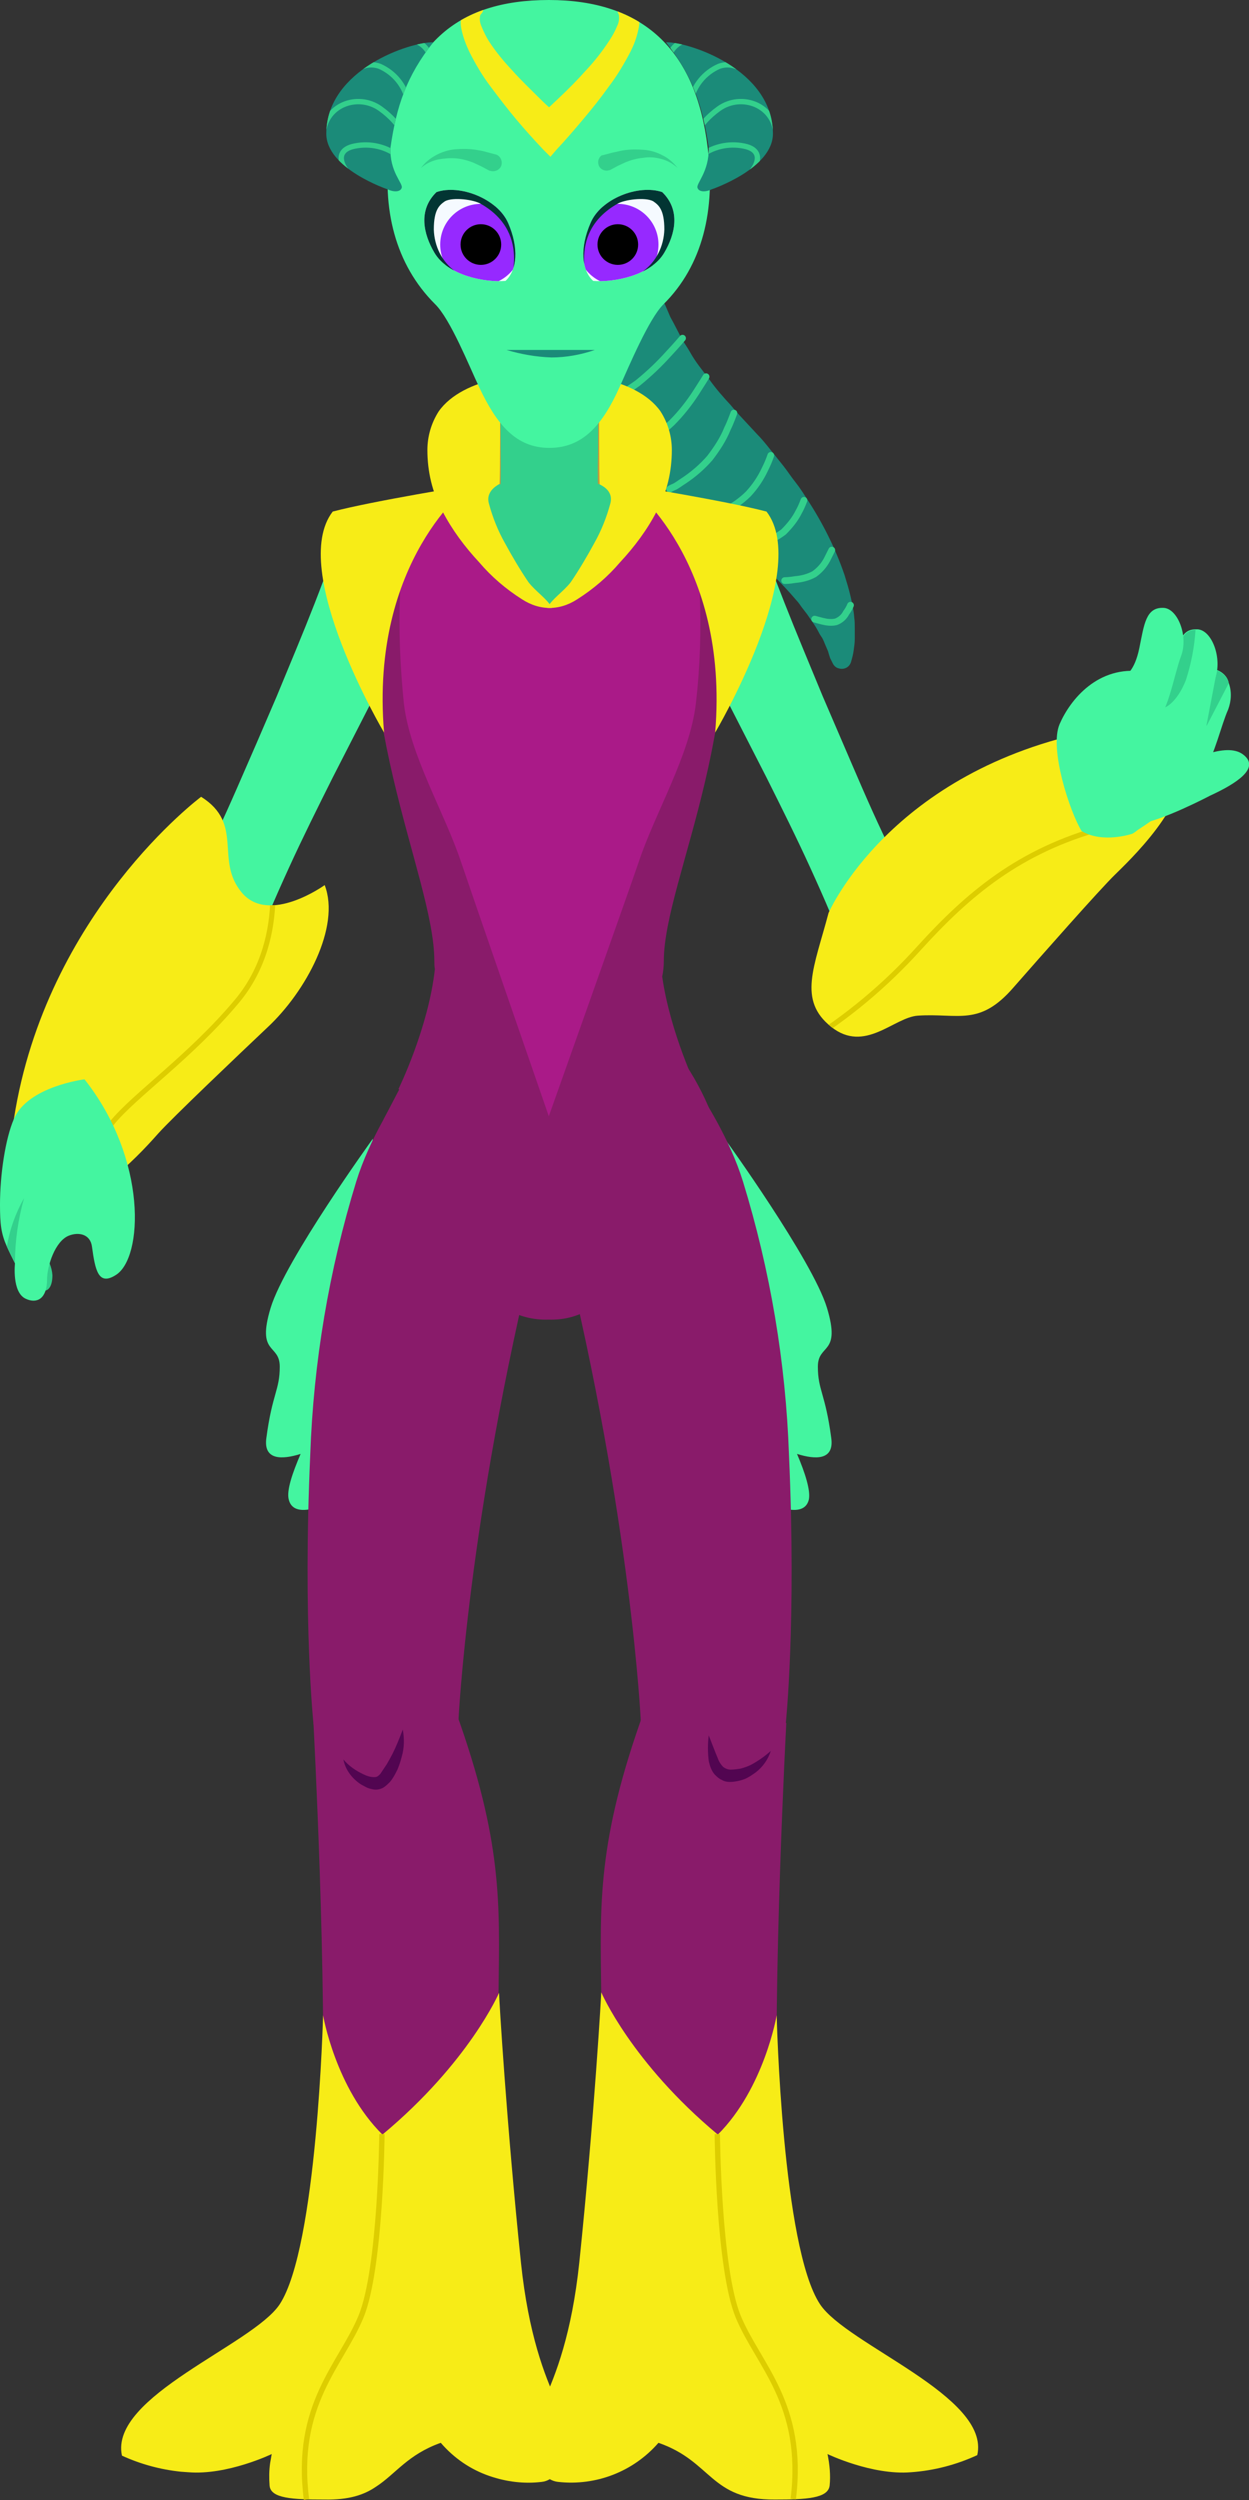 <svg xmlns="http://www.w3.org/2000/svg" xmlns:xlink="http://www.w3.org/1999/xlink" id="Layer_1" x="0" y="0" version="1.1" viewBox="0 0 233.5 467.2" style="enable-background:new 0 0 233.5 467.2" xml:space="preserve"><rect x="0" y="0" width="233.5" height="467.2" fill="#333333" stroke="none"/><style type="text/css">.st0{fill:#1b8b79}.st1{fill:none;stroke:#33d08c;stroke-width:1.26;stroke-linecap:round;stroke-miterlimit:10}.st2{fill:#44f5a0}.st3{fill:#891b6a}.st4{fill:#f7ec17}.st5{fill:none;stroke:#ddcd00;stroke-miterlimit:10}.st6{fill:#aa1a88}.st7{fill:#33d08c}.st8{fill:#c1983d}.st9{fill:#520551}.st10{clip-path:url(#SVGID_2_)}.st11{fill:none;stroke:#ddcd00;stroke-width:.95;stroke-miterlimit:10}.st12{clip-path:url(#SVGID_4_)}.st13{clip-path:url(#SVGID_6_)}.st14{clip-path:url(#SVGID_8_)}.st15{fill:#f5faff}.st16{fill:#9629ff}.st17{fill:#023533}.st18{clip-path:url(#SVGID_10_)}.st19{clip-path:url(#SVGID_12_)}.st20{fill:none;stroke:#33d08c;stroke-miterlimit:10}.st21{clip-path:url(#SVGID_14_)}</style><g id="tail"><path d="M116.7,26.7L116.7,26.7V27c0,0.2,0,0.4,0,0.6c0,0.5,0.1,0.9,0.1,1.3c0.1,0.9,0.2,1.9,0.3,2.9 c0.1,1,0.3,1.9,0.4,2.9s0.3,2,0.5,3c0.8,4,1.9,7.9,3.2,11.7c0.3,1,0.7,1.9,1.1,2.8s0.7,1.9,1.1,2.8s0.9,1.8,1.3,2.8l0.6,1.4 l0.7,1.3l1.4,2.7c0.5,0.9,1.1,1.7,1.6,2.6s1.1,1.8,1.7,2.6l1.9,2.5c1.2,1.7,2.6,3.3,4,4.8l1,1.2l1.3,1.4l2.6,2.8 c0.9,0.9,1.7,1.9,2.5,2.9l2.4,3c0.8,1,1.5,2.1,2.3,3.1s1.5,2.1,2.2,3.2c2.9,4.4,5.3,9.2,7,14.2c0.4,1.3,0.8,2.6,1.1,3.9 s0.6,2.6,0.7,4c0.1,0.7,0.1,1.3,0.1,2s0,1.3,0,2s-0.1,1.4-0.2,2.1c-0.1,0.8-0.3,1.5-0.5,2.2c-0.3,1-1.3,1.5-2.3,1.2l0,0 c-0.5-0.1-0.9-0.5-1.1-0.9l-0.5-1c-0.1-0.3-0.3-0.9-0.4-1.3l-0.3-0.7l-0.3-0.7c-0.2-0.5-0.4-1-0.7-1.4s-0.5-0.9-0.8-1.4 c-0.5-0.9-1.2-1.8-1.8-2.7c-0.3-0.4-0.7-0.9-1-1.3s-0.6-0.9-1-1.3c-2.8-3.3-6-6.4-9.3-9.2c-0.4-0.4-0.8-0.7-1.2-1.1l-1.3-1 c-0.9-0.7-1.7-1.4-2.6-2.1c-1.8-1.3-3.5-2.7-5.4-3.9l-2.8-1.9c-0.5-0.3-0.9-0.6-1.4-1l-1.6-1.2c-2.2-1.6-4.3-3.3-6.3-5.1l-3-2.8 c-1-0.9-1.9-2-2.8-3s-1.9-2-2.7-3.1l-2.5-3.2l-1.3-1.6l-1.1-1.7l-2.2-3.3c-0.7-1.2-1.4-2.4-2.1-3.6S98,61,97.4,59.7 s-1.2-2.5-1.8-3.7l-1.5-3.8c-0.5-1.3-0.9-2.6-1.4-3.9c-0.2-0.7-0.4-1.3-0.6-2l-0.6-2c-0.4-1.3-0.7-2.7-1-4s-0.6-2.7-0.8-4.1 s-0.4-2.8-0.6-4.2c-0.1-0.7-0.1-1.5-0.2-2.2c0-0.3-0.1-0.8-0.1-1.2V28v-0.8c-0.2-7.6,5.8-13.9,13.4-14.1 c6.4-0.2,12.1,4.2,13.7,10.4L116.7,26.7z" class="st0"/><path d="M119.5,31.6c0,0-2,0.7-5,1.6c-3.5,1.1-7.1,2.1-10.8,2.8c-3.7,0.6-7.4,0.9-11.1,0.9c-3.1,0-5.3-0.3-5.3-0.3" class="st1"/><path d="M120.2,39.6c0,0-1.8,0.9-4.4,2.1c-3.1,1.5-6.4,2.8-9.7,3.8s-6.8,1.6-10.2,1.9c-2.9,0.3-5,0.2-5,0.2" class="st1"/><path d="M121.7,47.6c0,0-1.6,1.1-3.9,2.5c-2.7,1.7-5.5,3.3-8.5,4.6c-3,1.2-6.1,2.2-9.2,2.8c-1.5,0.3-3.1,0.5-4.6,0.7" class="st1"/><path d="M124.2,55.5c0,0-1.3,1.2-3.2,2.8c-2.3,1.9-4.7,3.6-7.2,5.2c-2.6,1.5-5.3,2.6-8.2,3.5c-1.4,0.4-2.8,0.7-4.2,1" class="st1"/><path d="M127.6,63.2c0,0-1.1,1.3-2.6,2.9c-1.8,2-3.7,3.8-5.8,5.5c-2.2,1.6-4.5,2.9-7,4c-1.2,0.5-2.5,1-3.7,1.3" class="st1"/><path d="M132,70.4c0,0-0.8,1.3-1.9,3c-1.3,2-2.8,3.9-4.5,5.6c-1.8,1.7-3.7,3.1-5.9,4.2c-1,0.6-2.1,1.1-3.2,1.5" class="st1"/><path d="M137.2,77.2l-0.3,0.8c-0.2,0.5-0.5,1.3-0.9,2.1c-0.8,2-2,3.8-3.3,5.5c-1.4,1.6-3,3-4.8,4.2 c-0.8,0.5-1.4,1-1.9,1.2s-0.8,0.4-0.8,0.4" class="st1"/><path d="M144.1,85.1c-0.3,0.9-0.7,1.8-1.1,2.6c-0.8,1.7-1.8,3.2-3.1,4.6c-1.3,1.3-2.9,2.4-4.5,3.2 c-1.4,0.8-2.5,1.2-2.5,1.2" class="st1"/><path d="M150.3,93.5c-0.3,0.8-0.6,1.5-1,2.2c-0.7,1.4-1.7,2.6-2.8,3.7c-1.2,0.9-2.6,1.7-4.1,2.1 c-1.3,0.5-2.3,0.7-2.3,0.7" class="st1"/><path d="M155.5,102.8c-0.3,0.6-0.6,1.2-0.9,1.8c-0.6,1.1-1.4,2-2.4,2.7c-1.1,0.6-2.3,0.9-3.5,1c-1.1,0.2-2,0.2-2,0.2" class="st1"/><path d="M159,113.1c-0.2,0.5-0.5,1-0.8,1.4c-0.4,0.8-1.1,1.4-1.9,1.7c-0.8,0.2-1.7,0.1-2.5-0.1 c-0.8-0.2-1.5-0.4-1.5-0.4" class="st1"/></g><path id="r-arm" d="M125.2,111c0.1,0.3,0.3,0.7,0.5,1c3.1,5.5,6.1,11,9,16.5l4.3,8.4l4.3,8.4c2.8,5.6,5.6,11.2,8.2,16.9	c2.6,5.7,5.1,11.4,7.2,17.4c1.2,3.5,5.2,5.2,9.3,4.1c0.3-0.1,0.6-0.2,0.9-0.3c4.3-1.6,6.7-6,5.4-9.7c-0.1-0.4-0.3-0.7-0.5-1.1	c-3.2-5.4-6-11-8.7-16.7c-2.7-5.7-5.1-11.4-7.6-17.2l-3.7-8.6l-3.6-8.7c-2.4-5.8-4.7-11.6-6.9-17.5c-1.6-4.4-7-6.3-12-4.3	c-1,0.4-2,1-2.9,1.6C125.4,103.6,123.9,107.5,125.2,111z" class="st2"/><g id="r-calf"><path d="M108.8,434.9c0.1,3.6,37.7-3.5,37.7-3.5s-0.9-24.9-1.1-32.6c-1-28.2,1.6-76.8,1.6-76.8s-18.3-3.9-22.4-3.8 c-2.1,0-3.8,0.4-4.2,1.6c-8.8,24.4-8.2,36-8,52.5c0.3,13-0.4,26-2.2,38.9C109.1,418.8,108.8,434.6,108.8,434.9z" class="st3"/><path d="M145.2,376.6c0,0,1,43.3,8.1,54c5,7.6,31.9,17.2,29.4,28.2c-3.9,1.8-8.1,2.9-12.4,3.2 c-7.3,0.6-15.6-3.4-15.6-3.4c0.4,1.9,0.6,4,0.4,5.9c-0.3,2.4-4.4,2.6-10.2,2.6c-12.2,0.1-11.7-7.1-21.8-10.6 c-4.7,5.4-11.7,8.1-18.8,7.3c-4.4-0.5-5.8-8.1-2.7-15c2.3-5,5.3-12.7,6.7-26c2.8-27,4.2-51.5,4.1-50.5c0,0,5.6,13.1,21.8,26.6 C142.9,390.2,145.2,376.6,145.2,376.6z" class="st4"/><path d="M134.1,398.8c0,0,0.2,25.1,3.9,34.1s12.5,16.3,10.3,34.1" class="st5"/></g><g id="l-calf"><path d="M96.7,434.9c-0.1,3.5-37.7-3.5-37.7-3.5l1.2-32.6c1-28.2-1.6-76.8-1.6-76.8s18.3-3.9,22.4-3.8 c2.1,0,3.8,0.4,4.2,1.6c8.8,24.4,8.2,36,8,52.5c-0.3,13,0.4,26,2.2,38.9C96.4,418.8,96.7,434.6,96.7,434.9z" class="st3"/><path d="M101.3,463.8c-3.3,0.4-6.6,0-9.8-1.1l0,0c-3.5-1.2-6.6-3.3-9.1-6.2c-6.2,2.2-8.4,5.8-12.1,8.2 c-2.2,1.5-5,2.5-9.7,2.4c-5.9,0-10-0.2-10.2-2.6c-0.1-1.4-0.1-2.8,0.1-4.2c0.1-0.6,0.2-1.1,0.3-1.7c0,0-8.3,4-15.6,3.4l-1.4-0.1 c-3.8-0.4-7.5-1.4-11-3c-2.4-11.1,24.5-20.7,29.5-28.3c7-10.7,8.1-54,8.1-54s2.3,13.6,11.1,22.3c16.2-13.5,21.8-26.5,21.8-26.5 c0,1,1.4,24.5,4.1,50.5c1.4,13.3,4.4,21,6.7,26C107.1,455.7,105.6,463.3,101.3,463.8z" class="st4"/><path d="M71.4,398.8c0,0-0.2,25.1-3.9,34.1c-3.7,9-12.5,16.4-10.2,34.2" class="st5"/></g><path id="l-arm" d="M80.3,111c-0.1,0.3-0.3,0.7-0.5,1c-3.1,5.5-6.1,11-9,16.5l-4.3,8.4l-4.3,8.4	c-2.8,5.6-5.6,11.2-8.2,16.9c-2.6,5.7-5.1,11.4-7.2,17.4c-1.2,3.5-5.2,5.2-9.3,4.1c-0.3-0.1-0.6-0.2-0.9-0.3c-4.3-1.6-6.7-6-5.4-9.7	c0.1-0.4,0.3-0.7,0.5-1.1c3.2-5.4,6-11,8.7-16.7c2.7-5.7,5.1-11.4,7.6-17.1l3.7-8.6l3.6-8.7c2.4-5.8,4.7-11.6,6.8-17.5	c1.6-4.4,7-6.3,12-4.3c1,0.4,2,1,2.9,1.6C80.1,103.6,81.5,107.5,80.3,111z" class="st2"/><g id="torso"><path d="M125.8,167.7c0-12.1-10.4-23.2-23.1-23.2s-23.1,11.1-23.1,23.2c2,5,6.5,10,23.1,10S123,174.4,125.8,167.7z" class="st0"/><path d="M128.3,199.1c2.1,3.2,3.8,6.6,5.1,10.1c-1.3,3.1-10,9.1-13,13.6c-4.9,7.2-3.7,17-9.5,21.4 c-2.4,1.7-5.3,2.5-8.3,2.4c-2.9,0.1-5.8-0.6-8.2-2.2c-5.7-4.1-4.4-13.4-9.5-21.6c-2.8-4.5-11.8-10.3-13.2-13.6 c2.7-5.2,5.3-10.1,5.3-10.1L128.3,199.1z" class="st3"/><path d="M124.1,179.6c0-15.5,17.4-45.9,9.4-83.7c-15.7-5.7-47.3-5.7-61.7,0c-8.1,35.9,9.4,67.6,9.4,83.7 c0,0.5,0,1,0.1,1.5c-1.2,11-6.8,22.4-6.8,22.4s18.3,15,27.6,32c9.2-17.1,28.3-31.9,28.3-31.9s-5.1-10.5-6.6-21.1 C124,181.5,124.1,180.6,124.1,179.6z" class="st3"/><path d="M119.4,161.1c3.1-9.3,9.6-20,10.7-29.7c0.8-6.9,1-13.8,0.7-20.7c0-3.8-0.5-7.7-1.5-11.4c-1.1-3.7-2-4.6-5.9-7 l-20.7,20.9L82.5,92.3c-3,1.3-5.3,3.8-6.2,7c-1,3.7-1.5,7.5-1.5,11.4c-0.3,6.9,0,13.8,0.7,20.7c1.1,9.7,7.6,20.4,10.7,29.7 c1.3,3.9,16.4,47.5,16.4,47.5S118.1,165,119.4,161.1z" class="st6"/><path d="M113.7,82.3c0,0-3.6-2.2-11.1-2.2s-11.1,2.2-11.1,2.2L92.8,71c0,0,2.4-0.7,9.8-0.7s9.4,0.6,9.4,0.6L113.7,82.3 z" class="st7"/><path d="M118.3,84.9c1.6-15.9-25.6-11.4-28.7-7c-1,1.4-2.8,11.8,0,14.1C97.2,98.2,117.1,96.4,118.3,84.9z" class="st8"/><polygon points="83.9 91.6 102.2 89.5 120.4 91.3 102.8 112.5" class="st7"/><path d="M112.8,105.8c0,0-2.8,7.3-10.1,7.3s-10.1-7.3-10.1-7.3c0.8-7.1,1.1-14.2,1-21.3c0-13.9-0.7-25.3-0.7-25.3h19.6 c0,0-0.7,11.4-0.7,25.3C111.6,91.6,112,98.8,112.8,105.8z" class="st7"/><path d="M103.2,113.6L103.2,113.6c-2,0.1-3.9-0.5-5.6-1.6c-3-1.9-5.7-4.2-8-6.9c-2.7-2.9-5.1-6.1-6.9-9.6 c-1.9-3.5-2.8-7.4-2.8-11.4c0-2.5,0.7-5,2.1-7.2c2.3-3.3,6.7-5.2,10.5-6l1-0.2c0,1.4,0,2.8,0,4.3c0,2,0,13.6-0.1,15.4 c0,0.1-2.7,1.2-2,3.7c0.7,2.6,1.7,5.1,3,7.4c1.3,2.4,2.9,5.1,4.4,7.3C100.2,110.6,102.3,111.9,103.2,113.6z" class="st4"/><path d="M102.3,113.6L102.3,113.6c2,0.1,3.9-0.5,5.6-1.6c3-1.9,5.7-4.2,8-6.9c2.7-2.9,5.1-6.1,6.9-9.6 c1.9-3.5,2.8-7.4,2.8-11.4c0-2.5-0.7-5-2.1-7.2c-2.3-3.3-6.7-5.2-10.5-6l-1-0.2c0,1.4,0,2.8,0,4.3c0,2,0,13.8,0.1,15.5 c0,0.1,2.7,1,2,3.6c-0.7,2.6-1.7,5.1-3,7.4c-1.3,2.4-2.9,5.1-4.4,7.3C105.3,110.6,103.2,111.9,102.3,113.6z" class="st4"/><path d="M87.8,90.7c0,0-18.7,13.9-16,46.2c0,0-18-30.4-9.6-41.3C69.8,93.6,87.8,90.7,87.8,90.7z" class="st4"/><path d="M117.7,90.7c0,0,18.7,13.9,16,46.2c0,0,18-30.4,9.6-41.3C135.7,93.6,117.7,90.7,117.7,90.7z" class="st4"/></g><g id="l-thigh"><path d="M69.7,212.8c0,0-16.4,22.7-19.1,31.6s1.7,6.6,1.7,11s-1.4,5-2.5,13.3c-0.6,4.2,2.9,4.1,6.4,3 c-1.5,3.5-2.7,6.9-2.2,8.6c1.1,4.2,8.6,0,8.6,0l-0.7-11c0.6-0.3,1-0.6,1-0.6L69.7,212.8z" class="st2"/><path d="M100.3,231.9c-12.9,52.4-14.6,89.8-14.6,89.8s-3.7,9.7-11.9,11.2c-12.3,2.2-15.2-10.8-15.2-10.8 s-2-19.1-0.6-50.2c0.6-17.3,3.5-34.5,8.6-51.1c2.5-8.1,7.4-15.5,8.7-17.6c5.4-8.2,13.6-4.2,13.6-4.2S105,213.1,100.3,231.9z" class="st3"/><path d="M64.2,328.8c1,1.2,2.3,2.1,3.8,2.8c0.6,0.3,1.3,0.5,1.9,0.5c0.2,0,0.4,0,0.6-0.1s0.4-0.3,0.6-0.5 c0.4-0.6,0.8-1.2,1.2-1.8c0.4-0.7,0.8-1.4,1.1-2c0.7-1.4,1.3-2.9,1.9-4.5c0.3,1.7,0.3,3.4-0.2,5.1c-0.2,0.8-0.5,1.7-0.8,2.4 c-0.4,0.8-0.8,1.6-1.4,2.3c-0.4,0.4-0.8,0.8-1.3,1.1c-0.6,0.3-1.2,0.4-1.8,0.3c-0.5-0.1-1-0.2-1.5-0.5c-0.4-0.2-0.8-0.4-1.2-0.7 C65.6,332.1,64.5,330.5,64.2,328.8z" class="st9"/></g><g id="r-thigh"><path d="M135.5,212.8c0,0,16.4,22.7,19.1,31.6s-1.7,6.6-1.7,11s1.4,5,2.5,13.3c0.6,4.2-2.9,4.1-6.4,3 c1.5,3.5,2.6,6.9,2.2,8.6c-1.1,4.2-8.6,0-8.6,0l0.7-11c-0.6-0.3-1-0.6-1-0.6L135.5,212.8z" class="st2"/><path d="M105.2,231.9c12.9,52.4,14.6,89.8,14.6,89.8s3.6,9.7,11.9,11.2c12.3,2.2,15.2-10.8,15.2-10.8s2-19.1,0.6-50.2 c-0.6-17.3-3.5-34.5-8.6-51.1c-2.5-8.1-7.4-15.5-8.7-17.6c-5.4-8.2-13.6-4.2-13.6-4.2S100.5,213.1,105.2,231.9z" class="st3"/><path d="M132.5,324.3c0.6,1.5,1.1,2.9,1.7,4.3c0.2,0.6,0.6,1.2,1,1.6c0.4,0.3,0.9,0.5,1.4,0.5c0.6,0,1.3-0.1,1.9-0.2 c0.7-0.2,1.3-0.4,1.9-0.7c1.3-0.7,2.6-1.6,3.7-2.6c-0.5,1.6-1.5,3-2.8,4c-0.7,0.5-1.4,1-2.2,1.3s-1.8,0.5-2.7,0.5 c-0.5,0-1-0.1-1.5-0.4c-0.5-0.2-0.9-0.6-1.3-1c-0.6-0.7-0.9-1.6-1.1-2.5C132.3,327.5,132.3,325.8,132.5,324.3z" class="st9"/></g><g id="l-forearm"><g><g><defs><path id="SVGID_1_" d="M37.6,148.9c0,0-29,21.6-35,60.2c-1.9,12,3.3,14.1,6.6,15.3c7.2,2.6,18.6-10.6,20.4-12.6 c2.6-2.9,14.9-14.6,20.4-19.8c7.2-6.7,13.7-18.8,10.7-26.6c0,0-10.4,7.5-15.5,1.4S45.7,154,37.6,148.9z"/></defs><clipPath id="SVGID_2_"><use xlink:href="#SVGID_1_" style="overflow:visible"/></clipPath><g class="st10"><rect width="86.7" height="44.5" x="-11.4" y="165.2" class="st4" transform="matrix(0.509 -0.861 0.861 0.509 -145.691 119.522)"/><path d="M50,158.2c0,0,4.6,16.6-5.7,28.9c-8.7,10.4-19.2,17.6-23.4,22.8c-3.9,4.8-16.5,14-16.5,14l26.5,10.2 l34.8-50.6L69,162L50,158.2z" class="st11"/></g></g></g></g><g id="l-hand"><path d="M8.1,234.2c1,1.2,1.6,2.6,1.7,4.1c0,2-0.7,3-1.7,2.9s-4.7-4.7-4.7-4.7l2.7-5.1L8.1,234.2z" class="st7"/><path d="M21.6,238.3c-3.2,2-3.8-0.9-4.4-5.3c-0.3-2.4-2.5-2.8-4.3-2.1c-2.6,1-4.1,5.7-4.1,8.2c0,3.6-1.9,4.6-4,3.6 c-2.6-1.2-2-6.6-2-6.6c-0.6-1.2-1.1-2.2-1.5-3.1c-1.1-2.5-1.3-4.2-1.3-7.9c0-5.6,1-12.3,2.6-16c2.6-6.1,13.2-7.4,13.2-7.4 C27.6,216.6,26.8,235.2,21.6,238.3z" class="st2"/><path d="M4.5,223.9c-1.1,3.9-1.7,8-1.7,12.1c-0.6-1.2-1.1-2.2-1.5-3.1C1.8,229.8,2.9,226.7,4.5,223.9z" class="st7"/></g><g id="r-forearm"><g><g><defs><path id="SVGID_3_" d="M154.9,170.6c0,0,11.5-26.6,49.8-34.1c12-2.3,14.3,2.8,15.6,6c2.9,7.1-9.9,19-11.8,20.9 c-2.8,2.7-14,15.4-19,21.1c-6.4,7.4-10.3,4.8-17.9,5.3c-4.5,0.3-9.9,7.1-16.2,2.1S152.2,180.8,154.9,170.6z"/></defs><clipPath id="SVGID_4_"><use xlink:href="#SVGID_3_" style="overflow:visible"/></clipPath><g class="st12"><rect width="86.7" height="44.5" x="140.8" y="144.4" class="st4" transform="matrix(0.841 -0.542 0.542 0.841 -60.91 126.305)"/><path d="M150.3,195.1c8-4.9,15.3-11,21.6-18c9.1-10,18.6-18.1,34.3-22.4c6-1.6,13.4-17,13.4-17l11.2,26.1 l-49.2,36.8l-21.4,4.2L150.3,195.1z" class="st11"/></g></g></g></g><g id="r-hand"><path d="M225.2,143.8c1.9-2.8,3.1-8.3,4.4-11.2c0.6-1.6,0.7-3.4,0.1-5c-0.2-1.1-1.1-2-2.2-2.4 c-2.7-0.4-3.1,2.2-4.1,5.6c-1,3.4-2.4,3.9-2.4,3.9S223.7,146,225.2,143.8z" class="st2"/><path d="M225.5,135.8l4.2-8.1c-0.2-1.1-1.1-2-2.2-2.4L225.5,135.8z" class="st7"/><path d="M211.7,155.8c0,0,0.4-0.2,1-0.7c2.8-1.8,10.5-7.1,13-11.9c3.1-5.9-3.6-16.5-12-17.7s-13.6,5.2-15.6,9.8 s1.9,16.4,4.1,20C206.2,157.7,211.7,155.8,211.7,155.8z" class="st2"/><path d="M221.8,139.7c3-1.6,4.1-9.3,5.4-13c1.3-3.7-0.6-8.9-3.3-9.1c-0.2,0-0.3,0-0.5,0c-2.9,0.1-3.2,3.3-4.1,7.5 c-0.2,1.1-0.5,2.2-1,3.2c-0.3,0.8-0.8,1.5-1.6,1.9C216.9,130.3,218.8,141.3,221.8,139.7z" class="st2"/><path d="M226.2,148.7c5-2.3,9.5-5.2,6.2-7.7s-10,1.5-13.1,1.6s-7.6,1.4-9,3.9s-1.5,7.8,2.4,7.5 C217.1,153.5,226.2,148.7,226.2,148.7z" class="st2"/><path d="M217.8,132.2c0,0,2.2-0.8,3.9-5.1c1-3.1,1.6-6.2,1.8-9.4c-2.9,0.1-3.2,3.3-4.1,7.5c-0.2,1.1-0.5,2.2-1,3.2 L217.8,132.2z" class="st7"/><path d="M210.4,126.2c0,0,1.7-0.7,2.6-5.1s1.2-7.7,4.6-7.5c2.6,0.2,4.6,5.3,3.2,9s-2.5,11.4-5.4,13 S210.4,126.2,210.4,126.2z" class="st2"/></g><g id="head"><g><g><defs><path id="SVGID_5_" d="M124,56.9c-2.7,2.7-6.4,11.5-8.2,15.5c-3.2,7.1-6.9,11.3-13.1,11.3s-9.8-4.3-13.1-11.3 c-1.9-4-5.4-12.8-8.3-15.6c-7.4-7.4-10-17.8-8.4-29.2C75.6,8.6,85.2,0,102.6,0s27.5,9.1,29.7,27.6 C133.8,39.1,131.4,49.6,124,56.9z"/></defs><clipPath id="SVGID_6_"><use xlink:href="#SVGID_5_" style="overflow:visible"/></clipPath><g class="st13"><rect width="63.4" height="89.4" x="71.1" y="-3.3" class="st2"/><path d="M89.8,2.8c-0.2,0.7-0.1,1.4,0.2,2.1c0.4,1,0.9,2,1.4,2.8c1.3,2,2.8,3.8,4.4,5.5c1.6,1.8,3.4,3.5,5.1,5.2 s3.6,3.3,5.4,4.8L99,23.3c1.8-1.5,3.6-3.2,5.4-4.9s3.5-3.4,5.1-5.2c1.6-1.7,3.1-3.6,4.4-5.6c0.6-0.9,1.1-1.8,1.5-2.8 c0.3-0.6,0.4-1.3,0.3-2l-0.2-0.5c-0.4-0.9,0.1-1.9,1-2.2c0.7-0.3,1.5-0.1,2,0.5c0.6,0.8,1,1.7,1,2.7c0.1,0.8,0,1.6-0.2,2.4 c-0.3,1.4-0.8,2.7-1.4,3.9c-1.2,2.3-2.5,4.5-4.1,6.6c-1.5,2.1-3.1,4.1-4.7,6s-3.3,3.9-5,5.7l-1.2,1.4l-1.3-1.3 c-1.8-1.9-3.5-3.8-5.1-5.7s-3.2-4-4.7-6c-1.6-2.1-2.9-4.3-4.1-6.7c-0.6-1.3-1.1-2.6-1.4-4c-0.2-0.8-0.2-1.6-0.1-2.4 c0.1-1,0.4-1.9,1-2.6c0.5-0.8,1.6-1,2.4-0.5c0.7,0.5,1,1.4,0.6,2.2L89.8,2.8z" class="st4"/></g></g></g><g><g><defs><path id="SVGID_7_" d="M110.4,41.7c-2,4.6-1.7,8.8,0.5,10.8c3.9,0.3,10.8-1,13.3-5.3c2-3.4,3.1-7.9-0.4-11.3 C119.4,34.4,112.3,37.1,110.4,41.7z"/></defs><clipPath id="SVGID_8_"><use xlink:href="#SVGID_7_" style="overflow:visible"/></clipPath><g class="st14"><rect width="22.3" height="21.8" x="105.6" y="32.7" class="st15"/><circle cx="115.5" cy="45.7" r="7.6" class="st16"/><circle cx="115.5" cy="45.7" r="3.8"/><path d="M110.5,54.4c0,0-5.1-10.6,4.9-16.3c1.3-0.8,5.2-1.3,6.7-0.5c1,0.7,2.1,1.5,2.1,5.3c-0.1,3.1-1.5,6-4,7.8 l6.7-1.9l2.8-22.4l-17.4,0.9l-8.6,25.4L110.5,54.4z" class="st17"/></g></g></g><g><g><defs><path id="SVGID_9_" d="M95,41.7c2,4.6,1.7,8.8-0.5,10.8c-3.9,0.3-10.8-1-13.3-5.3c-2-3.4-3.1-7.9,0.4-11.3 C85.9,34.4,93,37.1,95,41.7z"/></defs><clipPath id="SVGID_10_"><use xlink:href="#SVGID_9_" style="overflow:visible"/></clipPath><g class="st18"><rect width="22.3" height="21.8" x="77.4" y="32.7" class="st15"/><circle cx="89.9" cy="45.7" r="7.6" class="st16"/><circle cx="89.9" cy="45.7" r="3.8"/><path d="M94.8,54.4c0,0,5.1-10.6-4.9-16.3c-1.3-0.8-5.2-1.3-6.7-0.5c-1,0.7-2.1,1.5-2.1,5.3c0.1,3.1,1.5,6,4,7.8 l-6.7-2l-2.9-22.3L93,27.3l8.6,25.4L94.8,54.4z" class="st17"/></g></g></g><path d="M111.2,65.4c-2.6,0.9-5.4,1.4-8.1,1.4c-2.9-0.1-5.7-0.6-8.4-1.4H111.2z" class="st0"/><path d="M78.7,31.4c0.7-1,1.7-1.8,2.8-2.4c1.1-0.6,2.4-1,3.6-1.1c1.3-0.1,2.6-0.1,3.9,0.1c0.6,0.1,1.3,0.2,1.9,0.4 l1.9,0.5c0.8,0.3,1.2,1.3,0.9,2.1c-0.3,0.8-1.3,1.2-2.1,0.9h-0.1L90,31.1l-1.5-0.7c-1-0.4-2.1-0.7-3.2-0.8c-1.1-0.1-2.3,0-3.4,0.2 C80.6,30.1,79.6,30.6,78.7,31.4z" class="st7"/><path d="M126.7,31.4c-0.9-0.8-1.9-1.4-3.1-1.7c-1.1-0.3-2.2-0.4-3.4-0.2c-1.1,0.1-2.2,0.4-3.2,0.8l-1.5,0.7l-1.5,0.8 h-0.1c-0.8,0.3-1.8-0.2-2-1c-0.2-0.6,0-1.3,0.5-1.7c0.1-0.1,0.2-0.1,0.3-0.1l1.9-0.5c0.6-0.1,1.3-0.3,1.9-0.4 c1.3-0.2,2.6-0.2,3.9-0.1c1.3,0.1,2.5,0.5,3.6,1.1C125,29.6,125.9,30.4,126.7,31.4z" class="st7"/><g><g><defs><path id="SVGID_11_" d="M73,27.6c-0.2,4.5,2.4,6.7,2.1,7.5c-0.2,0.7-1.3,0.9-2.6,0.3c0,0-11.6-3.9-11.5-10.5 c0.1-12,15.8-17.1,20-17C76,14.2,74.1,19.9,73,27.6z"/></defs><clipPath id="SVGID_12_"><use xlink:href="#SVGID_11_" style="overflow:visible"/></clipPath><g class="st19"><path d="M73,27.6c-0.2,4.5,2.4,6.7,2.1,7.5c-0.2,0.7-1.3,0.9-2.6,0.3c0,0-11.6-3.9-11.5-10.5 c0.1-12,15.8-17.1,20-17C76,14.2,74.1,19.9,73,27.6z" class="st0"/><path d="M74.6,29.3c-2.3-1.9-5.4-2.6-8.3-2c-5.1,1-1.6,6.2,3.3,8.1" class="st20"/><path d="M75.9,26.4c0,0-0.6-3.1-4.8-6.1c-4.2-3-10.7-0.7-10.7,5.3" class="st20"/><path d="M67.6,12.5c1.1-0.5,2.3-0.5,3.4-0.1c2.7,1.2,4.7,3.6,5.3,6.6" class="st20"/><path d="M77.3,7.6c0,0,3.8,0.4,3.8,6.7" class="st20"/></g></g></g><g><g><defs><path id="SVGID_13_" d="M132.5,27.6c0.1,4.5-2.4,6.7-2.1,7.5c0.2,0.7,1.3,0.9,2.6,0.3c0,0,11.6-3.9,11.5-10.5 c-0.1-12-15.8-17.1-20-17C129.5,14.2,131.4,19.9,132.5,27.6z"/></defs><clipPath id="SVGID_14_"><use xlink:href="#SVGID_13_" style="overflow:visible"/></clipPath><g class="st21"><path d="M132.5,27.6c0.1,4.5-2.4,6.7-2.1,7.5c0.2,0.7,1.3,0.9,2.6,0.3c0,0,11.6-3.9,11.5-10.5 c-0.1-12-15.8-17.1-20-17C129.5,14.2,131.4,19.9,132.5,27.6z" class="st0"/><path d="M130.8,29.3c2.3-1.9,5.4-2.6,8.3-2c5.1,1,1.6,6.2-3.3,8.1" class="st20"/><path d="M129.6,26.4c0,0,0.6-3.1,4.8-6.1s10.7-0.7,10.7,5.3" class="st20"/><path d="M137.8,12.5c-1.1-0.5-2.3-0.5-3.4-0.1c-2.7,1.2-4.7,3.6-5.3,6.6" class="st20"/><path d="M128.2,7.6c0,0-3.8,0.4-3.8,6.7" class="st20"/></g></g></g></g></svg>